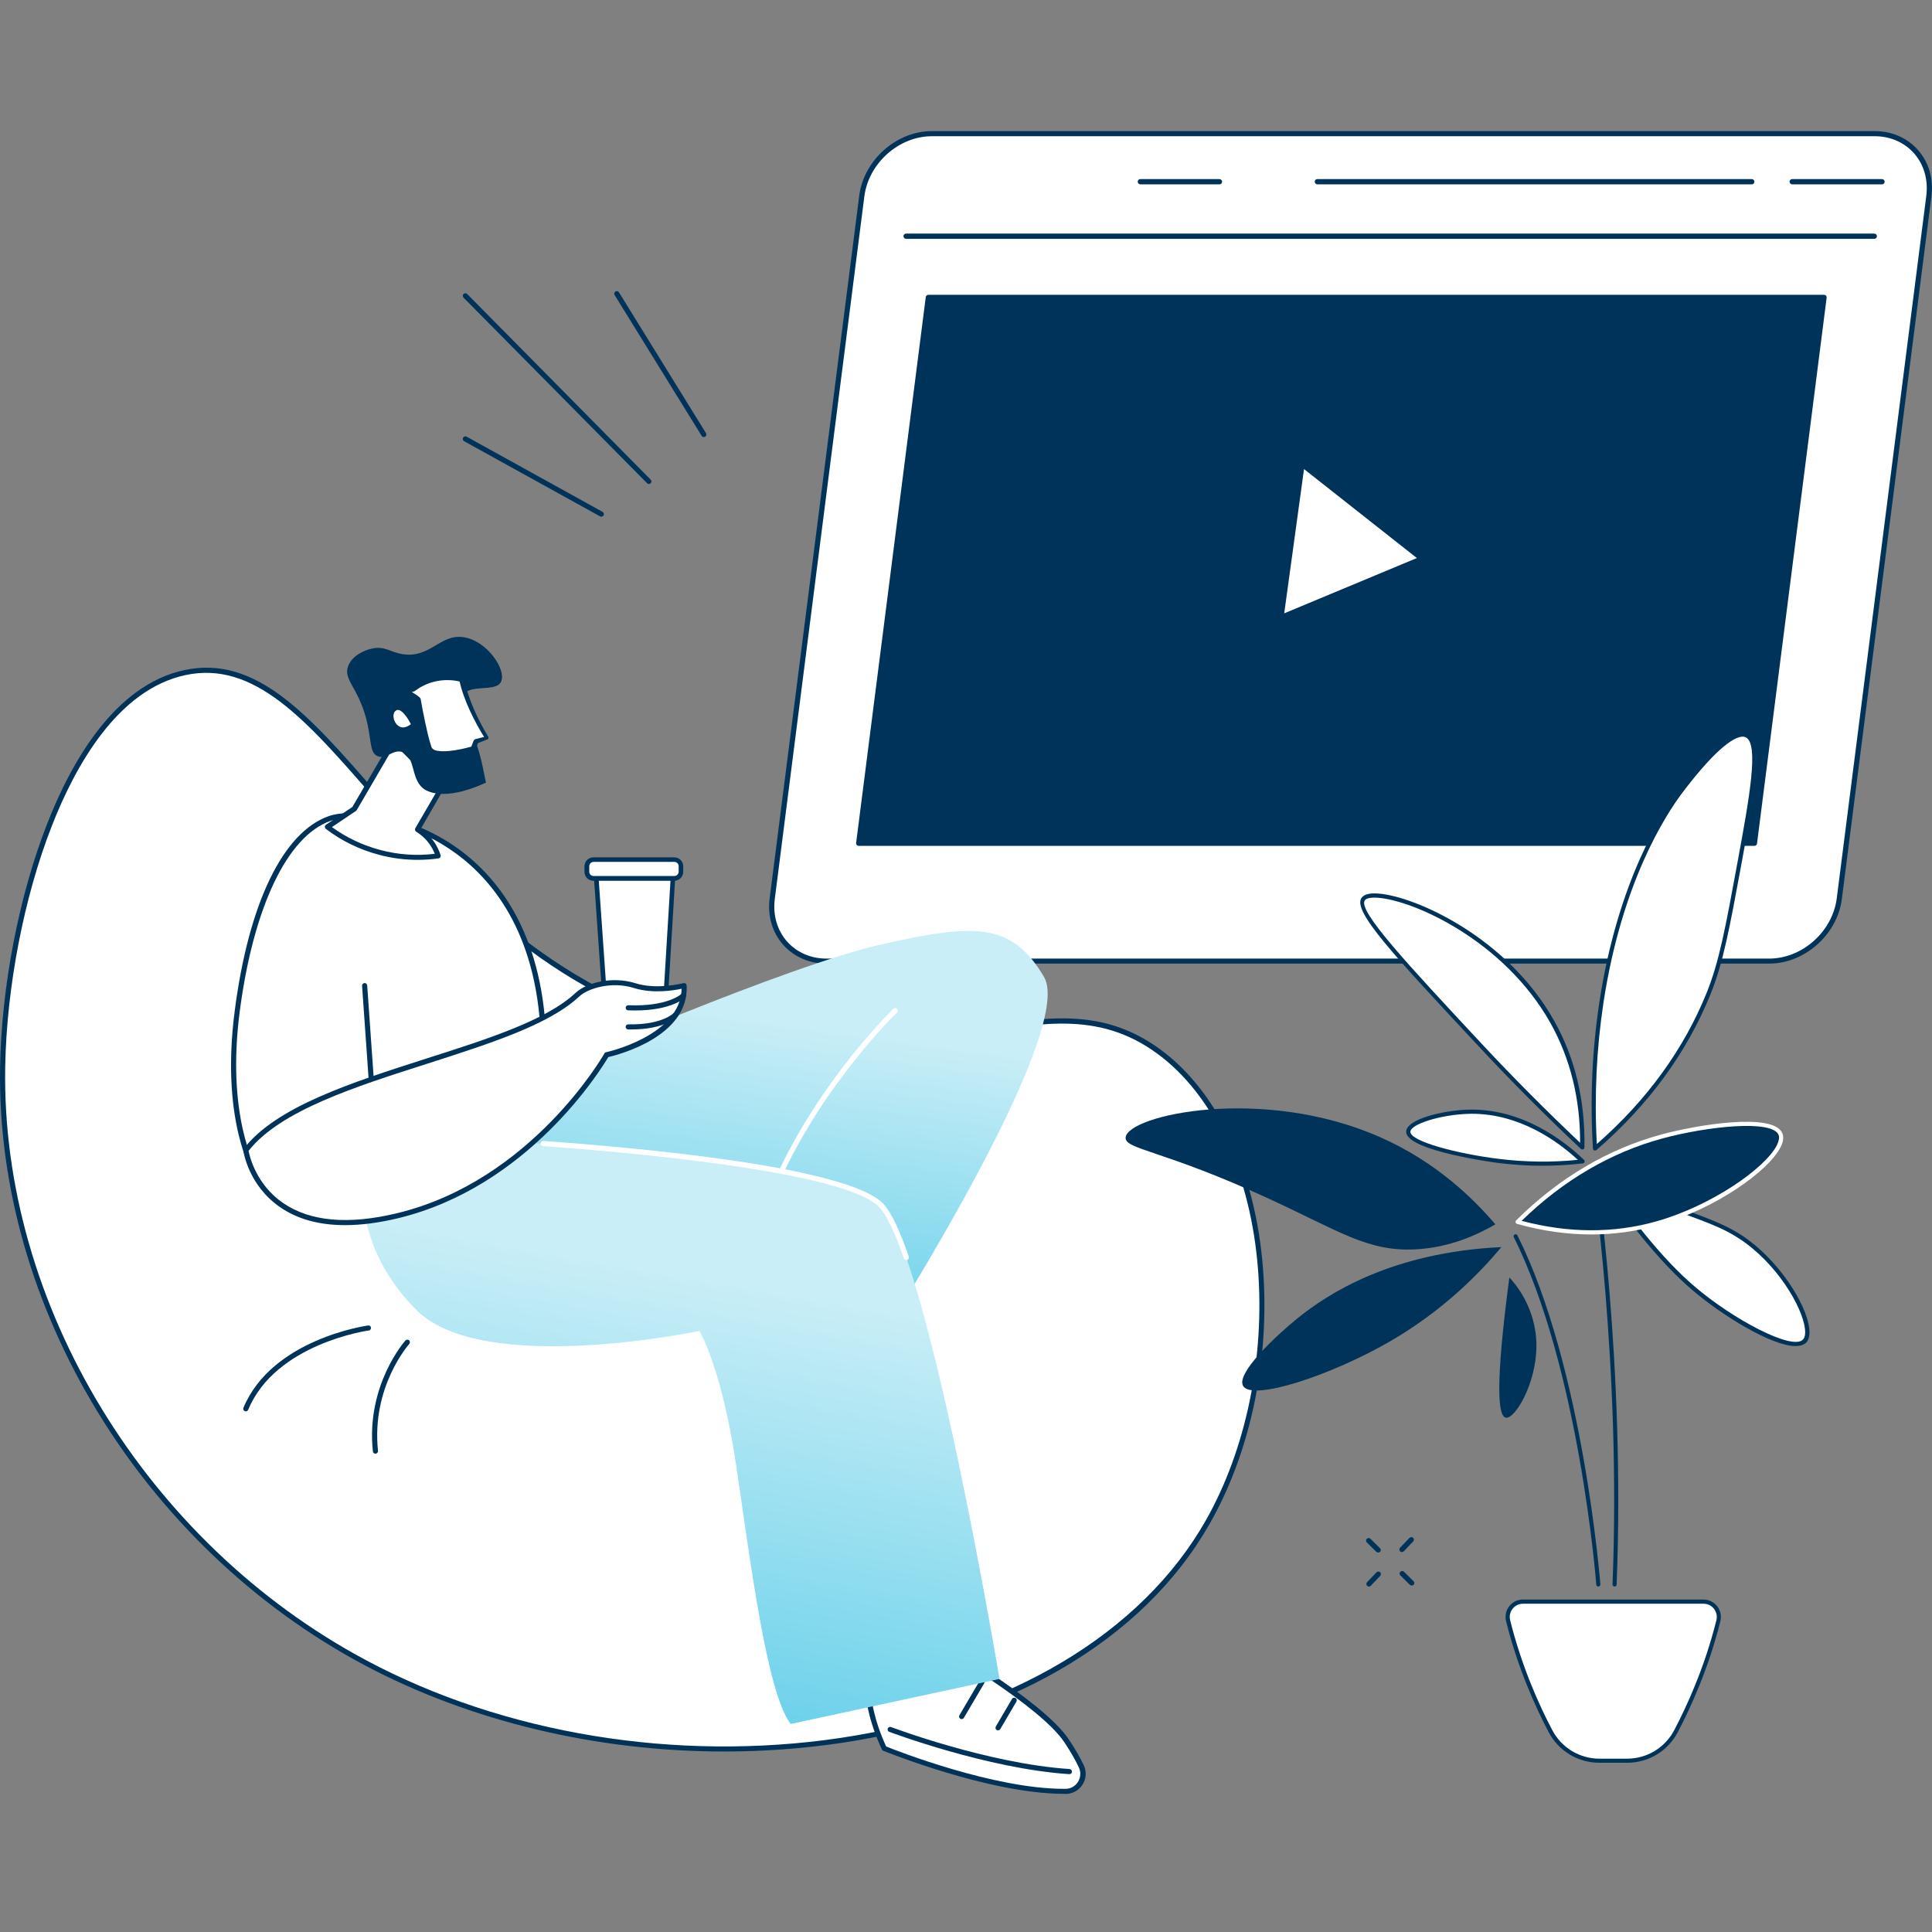 <svg width="280" height="280" viewBox="0 0 280 280" fill="none" xmlns="http://www.w3.org/2000/svg">
<rect x="0" y="0" width="280" height="280" fill="#808080" stroke="none"/>
<path d="M271.687 19.379H135.058C130.079 19.379 125.529 23.435 124.886 28.447L111.911 130.238C111.268 135.25 114.796 139.306 119.775 139.306H256.403C261.382 139.306 265.933 135.25 266.576 130.238L279.551 28.447C280.178 23.435 276.666 19.379 271.687 19.379Z" fill="white"/>
<path d="M256.403 139.652H119.775C117.285 139.652 115.06 138.68 113.493 136.916C111.911 135.118 111.218 132.728 111.548 130.172L124.523 28.381C125.183 23.204 129.914 19 135.058 19H271.687C274.176 19 276.402 19.973 277.968 21.737C279.551 23.534 280.244 25.925 279.914 28.48L266.939 130.271C266.279 135.448 261.547 139.652 256.403 139.652ZM135.058 19.742C130.261 19.742 125.875 23.666 125.265 28.48L112.29 130.271C111.993 132.612 112.62 134.789 114.054 136.437C115.472 138.037 117.5 138.927 119.775 138.927H256.403C261.201 138.927 265.587 135.003 266.197 130.189L279.172 28.398C279.469 26.056 278.842 23.88 277.408 22.232C275.99 20.632 273.962 19.742 271.687 19.742H135.058Z" fill="#003359"/>
<path d="M271.637 34.613H131.316C131.118 34.613 130.937 34.448 130.937 34.234C130.937 34.036 131.102 33.855 131.316 33.855H271.637C271.835 33.855 272.017 34.02 272.017 34.234C272.017 34.448 271.852 34.613 271.637 34.613Z" fill="#003359"/>
<path d="M141.225 26.337C141.06 27.623 139.889 28.661 138.62 28.661C137.35 28.661 136.443 27.623 136.608 26.337C136.773 25.051 137.944 24.012 139.213 24.012C140.483 24.012 141.389 25.067 141.225 26.337Z" fill="white"/>
<path d="M150.474 26.337C150.309 27.623 149.138 28.661 147.869 28.661C146.599 28.661 145.693 27.623 145.857 26.337C146.022 25.051 147.193 24.012 148.462 24.012C149.732 24.012 150.639 25.067 150.474 26.337Z" fill="white"/>
<path d="M159.723 26.337C159.558 27.623 158.388 28.661 157.118 28.661C155.849 28.661 154.942 27.623 155.107 26.337C155.272 25.051 156.442 24.012 157.712 24.012C158.981 24.012 159.871 25.067 159.723 26.337Z" fill="white"/>
<path d="M272.759 26.716H259.734C259.536 26.716 259.355 26.551 259.355 26.337C259.355 26.122 259.519 25.957 259.734 25.957H272.759C272.956 25.957 273.138 26.122 273.138 26.337C273.138 26.551 272.973 26.716 272.759 26.716Z" fill="#003359"/>
<path d="M253.881 26.716H190.917C190.719 26.716 190.537 26.551 190.537 26.337C190.537 26.122 190.702 25.957 190.917 25.957H253.881C254.079 25.957 254.26 26.122 254.26 26.337C254.26 26.551 254.095 26.716 253.881 26.716Z" fill="#003359"/>
<path d="M176.738 26.716H165.263C165.065 26.716 164.884 26.551 164.884 26.337C164.884 26.122 165.048 25.957 165.263 25.957H176.738C176.936 25.957 177.117 26.122 177.117 26.337C177.117 26.551 176.952 26.716 176.738 26.716Z" fill="#003359"/>
<path d="M254.277 122.209H124.441L134.514 43.104H264.35L254.277 122.209Z" fill="white"/>
<path d="M254.276 122.588H124.441C124.342 122.588 124.226 122.539 124.16 122.456C124.095 122.374 124.062 122.275 124.078 122.16L134.168 43.055C134.185 42.873 134.35 42.725 134.531 42.725H264.367C264.465 42.725 264.581 42.774 264.647 42.857C264.713 42.939 264.746 43.038 264.729 43.154L254.639 122.259C254.623 122.44 254.458 122.588 254.276 122.588Z" fill="#003359"/>
<path d="M26.788 97.478C9.246 101.238 0.755 133.635 0.376 154.623C-0.251 190.301 22.089 224.511 52.92 240.966C93.89 262.811 154.942 256.018 175.056 220.522C187.059 199.336 185.41 166.296 168.709 153.007C151.974 139.702 134.795 157.937 102.793 149.759C58.591 138.482 48.716 92.763 26.788 97.478Z" fill="white"/>
<path d="M104.97 253.842C86.521 253.842 68.154 249.489 52.739 241.279C20.589 224.132 -0.597 189.311 0.013 154.606C0.211 142.983 2.75 129.843 6.806 119.456C10.317 110.454 16.615 99.276 26.722 97.116C37.142 94.874 44.808 103.694 54.536 114.856C65.598 127.567 79.382 143.395 102.909 149.396C118.192 153.304 129.882 151.177 140.202 149.314C151.348 147.286 160.135 145.703 168.972 152.71C176.853 158.975 181.981 170.285 183.036 183.755C184.075 196.83 181.288 210.283 175.402 220.686C170.522 229.309 163.136 236.497 153.458 242.07C144.506 247.214 133.591 250.858 121.885 252.605C116.28 253.43 110.625 253.842 104.97 253.842ZM26.788 97.478L26.87 97.841C17.093 99.935 10.944 110.899 7.498 119.736C3.475 130.024 0.953 143.082 0.755 154.623C0.145 189.048 21.182 223.605 53.101 240.636C73.084 251.303 98.111 255.392 121.77 251.88C146.138 248.253 165.444 236.761 174.759 220.34C180.579 210.069 183.333 196.764 182.311 183.838C181.255 170.566 176.227 159.437 168.511 153.304C159.938 146.495 151.298 148.061 140.334 150.056C129.948 151.935 118.176 154.079 102.727 150.138C78.953 144.054 65.104 128.144 53.959 115.35C44.396 104.37 36.845 95.698 26.87 97.841L26.788 97.478Z" fill="#003359"/>
<path d="M128.167 253.397C128.167 253.397 143.516 259.695 154.447 259.612C156.294 259.596 157.481 257.667 156.706 255.985C156.261 255.012 155.585 253.792 154.563 252.276C150.771 246.571 134.514 237.338 134.514 237.338L131.893 238.476C130.97 238.872 130.607 239.976 131.085 240.85L131.745 242.037H127.392C126.403 242.037 125.611 242.861 125.661 243.851C125.76 245.862 126.254 249.357 128.167 253.397Z" fill="white"/>
<path d="M154.2 259.975C143.335 259.975 128.183 253.792 128.018 253.743C127.936 253.71 127.87 253.644 127.821 253.562C125.925 249.555 125.397 246.076 125.282 243.867C125.249 243.29 125.446 242.73 125.859 242.317C126.254 241.889 126.798 241.658 127.392 241.658H131.118L130.772 241.031C130.492 240.52 130.426 239.91 130.623 239.366C130.805 238.822 131.217 238.36 131.761 238.13L134.382 236.992C134.481 236.943 134.613 236.959 134.712 237.009C135.372 237.388 151.084 246.357 154.892 252.078C155.832 253.479 156.558 254.749 157.069 255.837C157.497 256.744 157.431 257.799 156.887 258.64C156.36 259.48 155.453 259.975 154.48 259.991C154.365 259.975 154.282 259.975 154.2 259.975ZM128.431 253.116C129.947 253.726 144.011 259.25 154.183 259.25C154.266 259.25 154.348 259.25 154.431 259.25C155.173 259.25 155.832 258.87 156.228 258.244C156.623 257.617 156.673 256.826 156.36 256.15C155.865 255.095 155.156 253.858 154.249 252.49C150.738 247.23 136.18 238.74 134.481 237.75L132.025 238.806C131.679 238.954 131.415 239.234 131.299 239.597C131.184 239.96 131.217 240.339 131.398 240.669L132.058 241.856C132.124 241.971 132.124 242.12 132.058 242.218C131.992 242.334 131.876 242.4 131.745 242.4H127.392C127.013 242.4 126.667 242.548 126.403 242.828C126.139 243.092 126.007 243.455 126.04 243.834C126.139 245.944 126.65 249.275 128.431 253.116Z" fill="#003359"/>
<path d="M154.991 257.123C154.975 257.123 154.975 257.123 154.958 257.123C143.055 256.331 129.024 251.039 128.876 250.99C128.678 250.924 128.596 250.709 128.661 250.511C128.727 250.314 128.942 250.231 129.14 250.297C129.271 250.347 143.203 255.606 155.008 256.381C155.206 256.397 155.371 256.579 155.354 256.777C155.354 256.974 155.189 257.123 154.991 257.123Z" fill="#003359"/>
<path d="M144.637 250.775C144.572 250.775 144.506 250.759 144.456 250.726C144.275 250.627 144.225 250.396 144.324 250.215L146.665 246.225C146.764 246.043 146.995 245.994 147.176 246.093C147.358 246.192 147.407 246.423 147.308 246.604L144.967 250.594C144.885 250.709 144.769 250.775 144.637 250.775Z" fill="#003359"/>
<path d="M139.362 249.143C139.296 249.143 139.23 249.127 139.18 249.094C138.999 248.995 138.949 248.764 139.048 248.582L142 243.57C142.098 243.389 142.329 243.34 142.511 243.439C142.692 243.537 142.741 243.768 142.643 243.95L139.691 248.962C139.609 249.094 139.493 249.143 139.362 249.143Z" fill="#003359"/>
<path d="M80.107 154.92C80.585 154.425 114.103 139.933 127.821 136.85C141.521 133.767 146.632 133.734 151.298 141.565C155.964 149.396 128.826 192.147 128.826 192.147L71.105 177.111L80.107 154.92Z" fill="url(#paint0_linear_511_1642)"/>
<path d="M112.587 171.538C112.537 171.538 112.488 171.522 112.438 171.505C112.257 171.423 112.174 171.209 112.257 171.011C118.72 156.601 129.37 146.297 129.486 146.198C129.634 146.049 129.865 146.066 130.013 146.214C130.162 146.363 130.145 146.593 129.997 146.742C129.898 146.841 119.33 157.046 112.933 171.324C112.867 171.456 112.735 171.538 112.587 171.538Z" fill="white"/>
<path d="M95.737 143.956L88.252 144.104C87.889 144.104 87.576 143.824 87.559 143.461L86.339 125.935H97.6L96.561 143.164C96.528 143.609 96.165 143.956 95.737 143.956Z" fill="white"/>
<path d="M88.235 144.45C87.691 144.45 87.246 144.038 87.213 143.494L85.993 125.968C85.993 125.869 86.026 125.787 86.075 125.721C86.141 125.655 86.224 125.622 86.323 125.622H97.6C97.699 125.622 97.781 125.655 97.847 125.721C97.913 125.787 97.946 125.886 97.93 125.968L96.891 143.197C96.858 143.807 96.347 144.285 95.737 144.302L88.252 144.45C88.252 144.45 88.252 144.45 88.235 144.45ZM86.685 126.281L87.889 143.444C87.905 143.626 88.07 143.774 88.252 143.774L95.737 143.626C96.001 143.626 96.215 143.411 96.231 143.148L97.254 126.281H86.685Z" fill="#003359"/>
<path d="M97.616 127.304H86.108C85.515 127.304 85.037 126.826 85.037 126.232V125.638C85.037 125.045 85.515 124.567 86.108 124.567H97.616C98.21 124.567 98.688 125.045 98.688 125.638V126.232C98.688 126.826 98.21 127.304 97.616 127.304Z" fill="white"/>
<path d="M97.715 127.65H86.009C85.284 127.65 84.707 127.073 84.707 126.347V125.556C84.707 124.831 85.284 124.254 86.009 124.254H97.715C98.441 124.254 99.018 124.831 99.018 125.556V126.347C99.018 127.056 98.441 127.65 97.715 127.65ZM86.026 124.913C85.68 124.913 85.399 125.193 85.399 125.54V126.331C85.399 126.677 85.68 126.957 86.026 126.957H97.732C98.078 126.957 98.358 126.677 98.358 126.331V125.54C98.358 125.193 98.078 124.913 97.732 124.913H86.026Z" fill="#003359"/>
<path d="M52.672 174.077C52.672 174.077 52.672 182.255 60.405 189.905C70.099 199.5 101.359 192.889 101.359 192.889C101.359 192.889 104.574 198.149 106.668 212.228C108.762 226.292 111.103 245.236 114.582 249.852L144.852 243.323C144.852 243.323 134.811 183.063 127.837 174.869C120.863 166.675 70.116 165.389 70.116 165.389L52.672 174.077Z" fill="url(#paint1_linear_511_1642)"/>
<path d="M131.349 182.618C131.201 182.618 131.052 182.519 131.003 182.37C129.733 178.743 128.579 176.287 127.573 175.1C122.924 169.626 88.977 166.84 78.689 166.098C78.491 166.081 78.326 165.9 78.343 165.702C78.359 165.504 78.541 165.339 78.739 165.356C92.027 166.296 123.435 169.082 128.15 174.605C129.239 175.891 130.409 178.348 131.712 182.123C131.778 182.321 131.679 182.535 131.481 182.601C131.431 182.618 131.382 182.618 131.349 182.618Z" fill="white"/>
<path d="M37.603 171.077C37.603 171.077 32.179 163.476 34.388 146.478C36.614 129.48 42.055 120.643 47.743 118.631C53.431 116.62 76.859 120.297 78.689 148.869L37.603 171.077Z" fill="white"/>
<path d="M37.603 171.439C37.488 171.439 37.373 171.39 37.307 171.291C37.076 170.978 31.816 163.377 34.026 146.429C36.054 130.881 41.016 120.626 47.627 118.285C50.694 117.197 58.476 117.741 65.466 122.357C71.138 126.1 78.096 133.734 79.068 148.852C79.085 149.001 79.002 149.132 78.871 149.198L37.785 171.406C37.719 171.423 37.669 171.439 37.603 171.439ZM51.172 118.532C49.804 118.532 48.683 118.697 47.875 118.978C41.626 121.187 36.73 131.491 34.751 146.527C32.806 161.415 36.812 169.082 37.719 170.582L78.293 148.654C77.288 133.997 70.544 126.595 65.038 122.967C60.125 119.703 54.816 118.532 51.172 118.532Z" fill="#003359"/>
<path d="M53.959 159.157C53.761 159.157 53.596 159.008 53.596 158.81L52.475 142.867C52.458 142.67 52.607 142.488 52.821 142.472C53.019 142.455 53.2 142.604 53.217 142.818L54.338 158.761C54.354 158.959 54.206 159.14 53.992 159.157C53.992 159.157 53.975 159.157 53.959 159.157Z" fill="#003359"/>
<path d="M35.625 166.708C35.625 166.708 37.603 180.986 57.553 176.204C77.519 171.423 87.922 152.875 87.922 152.875C87.922 152.875 99.545 150.386 99.15 142.851C99.15 142.851 95.259 143.89 91.945 142.851C88.631 141.812 85.053 142.867 83.685 144.17C74.254 153.007 44.099 155.661 35.625 166.708Z" fill="white"/>
<path d="M50.018 177.556C46.276 177.556 43.143 176.699 40.637 174.984C36.021 171.835 35.295 166.955 35.262 166.757C35.246 166.658 35.279 166.559 35.328 166.477C40.011 160.377 51.073 156.848 61.773 153.419C70.726 150.567 79.184 147.863 83.421 143.89C85.004 142.406 88.746 141.449 92.06 142.488C95.226 143.494 99.018 142.488 99.051 142.488C99.166 142.455 99.281 142.488 99.364 142.554C99.463 142.62 99.512 142.719 99.512 142.834C99.891 150.204 89.637 152.858 88.153 153.205C87.114 154.969 76.579 172.033 57.635 176.567C54.882 177.226 52.326 177.556 50.018 177.556ZM36.021 166.79C36.185 167.614 37.142 171.703 41.066 174.374C44.957 177.029 50.48 177.523 57.487 175.841C77.04 171.159 87.493 152.875 87.592 152.677C87.642 152.578 87.741 152.512 87.84 152.496C87.955 152.479 98.671 150.089 98.787 143.296C97.649 143.543 94.583 144.054 91.846 143.181C88.631 142.175 85.185 143.247 83.949 144.417C79.579 148.506 71.056 151.226 62.021 154.128C51.486 157.491 40.62 160.954 36.021 166.79Z" fill="#003359"/>
<path d="M92.044 146.445C91.714 146.445 91.384 146.445 91.038 146.429C90.84 146.429 90.675 146.247 90.675 146.049C90.675 145.852 90.857 145.687 91.054 145.687C96.874 145.917 98.787 144.021 98.803 144.005C98.952 143.857 99.183 143.857 99.331 144.005C99.479 144.153 99.479 144.384 99.331 144.533C99.265 144.599 97.402 146.445 92.044 146.445Z" fill="#003359"/>
<path d="M91.434 149.198C91.302 149.198 91.17 149.198 91.038 149.198C90.84 149.198 90.675 149.017 90.675 148.819C90.675 148.621 90.84 148.457 91.054 148.457C96.05 148.555 97.682 146.791 97.699 146.758C97.831 146.61 98.078 146.594 98.226 146.725C98.375 146.857 98.391 147.088 98.259 147.253C98.193 147.335 96.512 149.198 91.434 149.198Z" fill="#003359"/>
<path d="M57.157 107.305C57.025 107.552 51.37 117.213 51.37 117.213L47.463 119.835C48.897 120.923 51.436 122.572 54.997 123.511C58.624 124.468 61.708 124.27 63.505 124.023C63.356 123.528 63.092 122.885 62.631 122.225C61.905 121.17 61.048 120.544 60.504 120.198C61.675 118.203 62.829 116.191 63.999 114.196L57.157 107.305Z" fill="white"/>
<path d="M60.52 124.616C58.624 124.616 56.745 124.369 54.898 123.874C52.112 123.132 49.523 121.879 47.232 120.132C47.133 120.066 47.083 119.95 47.083 119.818C47.083 119.703 47.149 119.588 47.248 119.522L51.073 116.95C53.035 113.586 56.712 107.305 56.811 107.123C56.86 107.024 56.976 106.942 57.091 106.926C57.206 106.909 57.322 106.942 57.404 107.024L64.246 113.933C64.362 114.048 64.395 114.229 64.296 114.378L60.998 120.099C61.773 120.626 62.416 121.269 62.928 122.028C63.323 122.605 63.636 123.248 63.851 123.924C63.884 124.023 63.867 124.138 63.818 124.237C63.752 124.336 63.669 124.385 63.554 124.402C62.548 124.55 61.526 124.616 60.52 124.616ZM48.106 119.868C50.216 121.401 52.574 122.506 55.096 123.182C57.685 123.874 60.339 124.056 63.01 123.742C62.829 123.281 62.598 122.852 62.334 122.456C61.806 121.681 61.13 121.038 60.323 120.544C60.158 120.445 60.092 120.214 60.191 120.033L63.538 114.279L57.239 107.915C56.151 109.778 51.898 117.065 51.7 117.411C51.667 117.461 51.634 117.494 51.584 117.527L48.106 119.868Z" fill="#003359"/>
<path d="M67.099 92.335C63.752 91.906 62.334 95.418 58.361 94.808C56.547 94.527 55.838 93.637 54.057 93.967C52.887 94.181 51.057 94.972 50.463 96.522C49.721 98.484 51.815 99.523 53.035 104.024C53.893 107.189 53.497 109.036 54.7 109.58C55.92 110.124 56.976 108.508 58.361 109.003C60.158 109.646 59.564 112.762 61.246 114.196C62.4 115.186 65.368 115.763 70.429 113.421C70.215 112.515 69.918 110.635 69.407 108.92C67.824 103.562 66.044 102.26 66.818 100.957C68.005 98.962 71.847 100.43 72.622 98.781C73.43 97.066 70.544 92.78 67.099 92.335Z" fill="#003359"/>
<path d="M59.333 100.298L60.619 101.353C60.619 101.353 61.526 106.645 62.219 108.426C62.911 110.207 68.583 108.492 68.583 108.492L68.995 107.453L70.561 106.942C70.561 106.942 67.626 102.326 66.934 98.468C66.934 98.484 62.895 97.132 59.333 100.298Z" fill="white"/>
<path d="M59.696 100.298C60.125 100.562 60.487 100.776 60.834 101.089C60.9 101.155 60.949 101.221 60.965 101.303C61.163 102.441 61.378 103.595 61.625 104.716C61.872 105.854 62.12 106.991 62.466 108.063L62.532 108.261C62.548 108.327 62.581 108.343 62.598 108.393C62.647 108.459 62.713 108.525 62.796 108.591C62.961 108.706 63.208 108.789 63.472 108.822C63.983 108.904 64.56 108.888 65.12 108.838C66.241 108.723 67.379 108.475 68.467 108.162L68.236 108.376L68.648 107.338L68.665 107.321C68.698 107.222 68.797 107.156 68.879 107.123L70.479 106.728L70.347 107.107C69.506 105.788 68.764 104.42 68.104 103.002C67.461 101.584 66.884 100.116 66.571 98.55L66.818 98.83C66.241 98.665 65.565 98.567 64.922 98.567C64.279 98.55 63.62 98.633 62.993 98.781C62.367 98.929 61.757 99.16 61.18 99.473C60.883 99.605 60.619 99.803 60.355 99.984C60.191 100.083 60.158 100.133 60.059 100.182C59.943 100.215 59.828 100.248 59.696 100.298ZM58.954 100.298C59.086 100.133 59.234 99.951 59.399 99.77C59.564 99.605 59.779 99.424 59.91 99.358C60.207 99.16 60.504 98.962 60.817 98.797C61.444 98.451 62.12 98.204 62.796 98.039C63.488 97.874 64.197 97.792 64.906 97.808C65.615 97.825 66.307 97.907 67.033 98.105C67.165 98.138 67.247 98.253 67.28 98.369V98.385C67.544 99.853 68.055 101.303 68.648 102.705C69.258 104.106 69.968 105.475 70.759 106.777C70.841 106.909 70.792 107.057 70.676 107.14C70.66 107.14 70.66 107.156 70.643 107.156H70.627L69.094 107.766L69.325 107.552L68.912 108.591C68.863 108.706 68.78 108.772 68.681 108.805C67.527 109.135 66.39 109.382 65.186 109.514C64.593 109.563 63.983 109.596 63.34 109.498C63.026 109.448 62.697 109.349 62.383 109.151C62.218 109.052 62.087 108.904 61.971 108.739C61.922 108.657 61.872 108.541 61.839 108.475L61.757 108.261C61.378 107.107 61.147 105.969 60.883 104.832C60.636 103.678 60.421 102.54 60.224 101.386L60.355 101.6C59.861 101.238 59.383 100.759 58.954 100.298Z" fill="#003359"/>
<path d="M60.009 105.046C60.009 105.046 58.509 101.699 57.141 102.705C55.756 103.711 57.503 107.354 60.009 105.046Z" fill="white"/>
<path d="M58.426 106.167C58.179 106.167 57.965 106.118 57.783 106.052C57.025 105.788 56.432 104.997 56.3 104.106C56.201 103.381 56.432 102.754 56.91 102.392C57.239 102.144 57.619 102.078 57.998 102.177C59.234 102.507 60.224 104.634 60.339 104.881C60.405 105.03 60.372 105.194 60.257 105.31C59.548 105.969 58.921 106.167 58.426 106.167ZM57.685 102.886C57.569 102.886 57.47 102.919 57.355 103.002C56.976 103.282 57.009 103.793 57.042 104.007C57.124 104.617 57.536 105.178 58.031 105.359C58.492 105.524 59.004 105.376 59.548 104.947C59.152 104.156 58.426 103.068 57.816 102.903C57.767 102.886 57.718 102.886 57.685 102.886Z" fill="#003359"/>
<path d="M35.625 204.545C35.575 204.545 35.526 204.529 35.477 204.512C35.295 204.43 35.196 204.216 35.279 204.034C39.417 194.043 53.217 192.114 53.349 192.098C53.563 192.065 53.744 192.213 53.761 192.411C53.794 192.609 53.645 192.807 53.447 192.823C53.316 192.84 39.945 194.719 35.971 204.315C35.905 204.447 35.773 204.545 35.625 204.545Z" fill="#003359"/>
<path d="M54.404 210.679C54.222 210.679 54.057 210.53 54.041 210.349C53.019 200.704 58.707 194.34 58.756 194.274C58.888 194.126 59.136 194.109 59.284 194.241C59.432 194.373 59.449 194.62 59.317 194.769C59.267 194.835 53.794 200.968 54.783 210.267C54.799 210.464 54.651 210.646 54.453 210.679C54.437 210.679 54.42 210.679 54.404 210.679Z" fill="#003359"/>
<path d="M246.89 232.128H220.742C219.291 232.128 218.236 233.48 218.582 234.882C220.28 241.691 222.836 247.297 224.715 250.891C226.1 253.529 228.837 255.177 231.821 255.177H235.827C238.812 255.177 241.532 253.529 242.933 250.891C244.829 247.297 247.368 241.691 249.067 234.882C249.396 233.48 248.325 232.128 246.89 232.128Z" fill="white"/>
<path d="M235.811 255.474H231.805C228.705 255.474 225.886 253.776 224.435 251.023C222.572 247.478 219.983 241.823 218.269 234.948C218.087 234.189 218.252 233.398 218.73 232.788C219.209 232.161 219.934 231.815 220.725 231.815H246.874C247.665 231.815 248.391 232.178 248.869 232.788C249.347 233.398 249.512 234.189 249.33 234.948C247.616 241.823 245.027 247.478 243.164 251.023C241.73 253.776 238.911 255.474 235.811 255.474ZM220.725 232.425C220.132 232.425 219.571 232.689 219.209 233.167C218.846 233.629 218.714 234.239 218.862 234.816C220.56 241.625 223.116 247.247 224.979 250.759C226.314 253.298 228.936 254.881 231.805 254.881H235.811C238.68 254.881 241.301 253.298 242.637 250.759C244.483 247.247 247.055 241.625 248.753 234.816C248.902 234.239 248.77 233.645 248.407 233.167C248.044 232.689 247.484 232.425 246.89 232.425H220.725Z" fill="#003359"/>
<path d="M229.315 166.296C229.398 161.844 228.82 154.936 224.963 148.077C216.917 133.767 199.309 127.98 197.577 130.288C196.308 131.969 202.738 138.845 214.559 151.507C220.528 157.887 225.721 162.916 229.315 166.296Z" fill="white"/>
<path d="M229.315 166.592C229.233 166.592 229.167 166.559 229.117 166.51C224.072 161.778 219.11 156.799 214.345 151.688C201.699 138.136 195.929 131.953 197.347 130.09C197.709 129.612 198.501 129.414 199.704 129.496C205.03 129.859 218.417 135.794 225.226 147.912C228.276 153.32 229.744 159.503 229.628 166.295C229.628 166.411 229.546 166.526 229.447 166.559C229.398 166.592 229.365 166.592 229.315 166.592ZM199.193 130.09C198.22 130.09 197.907 130.337 197.808 130.469C196.704 131.936 203.892 139.636 214.757 151.292C219.357 156.222 224.155 161.036 229.002 165.62C229.018 159.206 227.567 153.37 224.682 148.226C217.972 136.305 204.848 130.453 199.638 130.106C199.49 130.09 199.342 130.09 199.193 130.09Z" fill="#003359"/>
<path d="M231.162 166.427C230.618 157.475 231.343 150.171 232.101 145.192C234.987 126.314 242.109 116.636 243.725 114.526C244.912 112.976 250.666 105.425 253.155 106.579C255.282 107.569 254.046 114.576 252.133 124.962C250.353 134.607 249.479 139.422 247.632 143.955C245.588 149.001 241.12 157.854 231.162 166.427Z" fill="white"/>
<path d="M231.162 166.741C231.129 166.741 231.079 166.741 231.046 166.724C230.947 166.675 230.865 166.576 230.865 166.46C230.42 159.272 230.749 152.117 231.805 145.159C234.492 127.666 240.856 117.791 243.477 114.361C246.709 110.124 251.045 105.293 253.271 106.332C255.546 107.404 254.54 113.487 252.413 125.045C250.633 134.69 249.743 139.537 247.896 144.104C244.467 152.578 238.894 160.179 231.343 166.691C231.294 166.708 231.228 166.741 231.162 166.741ZM252.578 106.761C251.556 106.761 249.149 107.898 243.956 114.707C241.367 118.104 235.053 127.881 232.398 145.242C231.376 151.952 231.046 158.876 231.425 165.801C238.68 159.453 244.038 152.067 247.352 143.857C249.166 139.356 250.056 134.525 251.82 124.929C253.518 115.73 254.969 107.783 253.007 106.86C252.908 106.81 252.76 106.761 252.578 106.761Z" fill="#003359"/>
<path d="M229.381 168.307C227.007 166.032 220.89 160.838 212.696 161.119C208.888 161.25 204.139 162.569 204.106 164.004C204.073 165.9 212.383 167.664 217.395 168.274C222.374 168.884 226.545 168.637 229.381 168.307Z" fill="white"/>
<path d="M223.528 168.95C221.467 168.95 219.39 168.818 217.346 168.571C217.214 168.554 203.744 166.84 203.793 164.004C203.826 162.223 208.987 160.954 212.663 160.822C220.478 160.558 226.611 165.257 229.562 168.093C229.645 168.175 229.678 168.29 229.645 168.406C229.612 168.521 229.513 168.587 229.398 168.604C227.452 168.834 225.49 168.95 223.528 168.95ZM213.306 161.415C213.108 161.415 212.91 161.415 212.696 161.432C208.772 161.564 204.436 162.916 204.403 164.02C204.37 165.422 211.245 167.235 217.411 167.977C221.138 168.422 224.913 168.472 228.672 168.093C225.737 165.372 220.231 161.415 213.306 161.415Z" fill="#003359"/>
<path d="M233.321 172.363C234.41 174.077 235.959 176.369 238.02 178.892C239.01 180.112 241.961 183.722 245.374 186.657C250.699 191.224 259.668 196.302 261.514 194.357C263.295 192.494 259.008 183.656 252.166 179.221C249.907 177.754 247.583 176.897 243.527 175.413C239.405 173.913 235.844 172.956 233.321 172.363Z" fill="white"/>
<path d="M260.228 195.082C256.816 195.082 249.677 190.746 245.176 186.888C242.851 184.893 240.362 182.271 237.79 179.089C236.091 176.996 234.509 174.786 233.074 172.528C233.008 172.429 233.008 172.297 233.091 172.198C233.157 172.099 233.289 172.049 233.404 172.082C236.85 172.89 240.296 173.929 243.659 175.149C247.665 176.616 250.072 177.507 252.364 178.991C257.64 182.42 261.778 188.866 262.207 192.51C262.322 193.466 262.174 194.159 261.762 194.587C261.399 194.917 260.888 195.082 260.228 195.082ZM233.981 172.824C235.3 174.852 236.734 176.831 238.251 178.71C240.807 181.859 243.263 184.464 245.571 186.426C251.111 191.174 259.734 195.774 261.3 194.142C261.58 193.845 261.679 193.301 261.58 192.543C261.234 189.509 257.607 183.112 252.001 179.469C249.776 178.018 247.517 177.193 243.428 175.693C240.345 174.572 237.163 173.599 233.981 172.824Z" fill="#003359"/>
<path d="M233.997 229.936C233.816 229.936 233.684 229.787 233.701 229.622C234.97 197.621 230.716 169.477 230.667 169.197C230.634 169.032 230.749 168.884 230.914 168.851C231.079 168.818 231.228 168.933 231.261 169.098C231.31 169.379 235.564 197.571 234.294 229.639C234.294 229.804 234.162 229.936 233.997 229.936Z" fill="#003359"/>
<path d="M231.64 229.936C231.491 229.936 231.36 229.82 231.343 229.655C231.327 229.342 228.886 198.297 219.39 179.304C219.307 179.156 219.373 178.974 219.522 178.908C219.67 178.826 219.852 178.892 219.917 179.04C229.464 198.132 231.904 229.293 231.937 229.606C231.953 229.771 231.821 229.919 231.656 229.936C231.656 229.936 231.656 229.936 231.64 229.936Z" fill="#003359"/>
<path d="M218.747 185.14C219.472 185.899 222.687 189.509 222.671 195.082C222.654 200.572 219.505 205.782 218.203 205.452C217.115 205.189 216.67 200.852 218.747 185.14Z" fill="#003359"/>
<path d="M217.593 180.738C214.295 184.679 209.036 190.021 201.386 194.439C192.928 199.319 181.503 203.095 180.167 200.869C179.079 199.039 184.981 193.549 187.982 191.109C192.4 187.514 201.65 181.497 217.593 180.738Z" fill="#003359"/>
<path d="M216.719 177.441C213.471 173.632 208.08 168.373 200.067 164.828C183.019 157.277 163.449 161.597 163.136 164.845C162.971 166.592 168.478 166.625 183.877 173.715C194.115 178.43 198.204 181.414 205.145 181.068C210.124 180.804 214.114 178.958 216.719 177.441Z" fill="#003359"/>
<path d="M219.934 177.078C223.957 173.088 230.898 167.417 240.856 164.696C247.105 162.998 257.046 161.778 258.036 164.383C259.107 167.186 249.957 174.539 240.114 177.292C231.722 179.667 224.27 178.298 219.934 177.078Z" fill="#003359"/>
<path d="M230.65 178.908C227.122 178.908 223.512 178.397 219.868 177.375C219.769 177.342 219.687 177.259 219.654 177.16C219.621 177.062 219.654 176.946 219.736 176.864C225.935 170.714 233.025 166.526 240.79 164.416C245.786 163.048 257.129 161.135 258.332 164.284C258.53 164.812 258.448 165.471 258.068 166.23C256.321 169.725 248.555 175.248 240.213 177.589C237.097 178.463 233.898 178.908 230.65 178.908ZM220.527 176.93C227.271 178.727 233.849 178.76 240.048 177.012C247.995 174.77 255.826 169.329 257.524 165.966C257.821 165.356 257.904 164.861 257.772 164.498C256.898 162.207 247.385 163.245 240.938 164.993C233.42 167.037 226.562 171.06 220.527 176.93Z" fill="white"/>
<path d="M203.183 224.94C203.084 224.94 203.002 224.907 202.919 224.841C202.771 224.693 202.771 224.462 202.903 224.314L204.271 222.879C204.42 222.731 204.65 222.731 204.799 222.863C204.947 223.011 204.947 223.242 204.815 223.39L203.447 224.825C203.381 224.891 203.282 224.94 203.183 224.94Z" fill="#003359"/>
<path d="M198.402 229.936C198.303 229.936 198.22 229.903 198.138 229.837C197.99 229.688 197.99 229.458 198.122 229.309L199.49 227.875C199.638 227.726 199.869 227.726 200.018 227.858C200.166 228.007 200.166 228.238 200.034 228.386L198.666 229.82C198.6 229.886 198.501 229.936 198.402 229.936Z" fill="#003359"/>
<path d="M199.737 225.006C199.638 225.006 199.556 224.973 199.474 224.907L198.089 223.539C197.94 223.39 197.94 223.159 198.089 223.011C198.237 222.863 198.468 222.863 198.616 223.011L200.001 224.379C200.149 224.528 200.149 224.759 200.001 224.907C199.935 224.973 199.836 225.006 199.737 225.006Z" fill="#003359"/>
<path d="M204.601 229.787C204.502 229.787 204.42 229.754 204.337 229.688L202.952 228.32C202.804 228.172 202.804 227.941 202.952 227.792C203.101 227.644 203.331 227.644 203.48 227.792L204.865 229.161C205.013 229.309 205.013 229.54 204.865 229.688C204.799 229.754 204.7 229.787 204.601 229.787Z" fill="#003359"/>
<path d="M87.13 74.875C87.065 74.875 87.015 74.858 86.949 74.825L67.264 63.944C67.082 63.845 67.016 63.614 67.115 63.433C67.214 63.251 67.445 63.185 67.626 63.284L87.328 74.182C87.51 74.281 87.576 74.512 87.477 74.693C87.394 74.809 87.262 74.875 87.13 74.875Z" fill="#003359"/>
<path d="M94.039 70.143C93.94 70.143 93.841 70.11 93.775 70.028L67.181 43.137C67.033 42.989 67.033 42.758 67.181 42.609C67.33 42.461 67.56 42.461 67.709 42.609L94.302 69.516C94.451 69.665 94.451 69.896 94.302 70.044C94.22 70.11 94.121 70.143 94.039 70.143Z" fill="#003359"/>
<path d="M102.002 63.35C101.87 63.35 101.755 63.284 101.689 63.169L89.076 42.758C88.961 42.577 89.027 42.362 89.191 42.247C89.373 42.131 89.587 42.197 89.703 42.362L102.315 62.773C102.431 62.955 102.365 63.169 102.2 63.284C102.134 63.317 102.068 63.35 102.002 63.35Z" fill="#003359"/>
<path d="M213.181 81.96C214.657 71.216 207.29 61.33 196.727 59.878C186.164 58.427 176.404 65.96 174.928 76.704C173.452 87.448 180.819 97.334 191.382 98.785C201.945 100.237 211.705 92.703 213.181 81.96Z" fill="#003359"/>
<path d="M205.343 80.876L188.988 67.983L186.119 88.889L205.343 80.876Z" fill="white"/>
<defs>
<linearGradient id="paint0_linear_511_1642" x1="122.687" y1="149.253" x2="116.45" y2="195.324" gradientUnits="userSpaceOnUse">
<stop stop-color="#C9EEF7"/>
<stop offset="1" stop-color="#64CFE9"/>
</linearGradient>
<linearGradient id="paint1_linear_511_1642" x1="111.568" y1="186.544" x2="99.811" y2="253.73" gradientUnits="userSpaceOnUse">
<stop stop-color="#C9EEF7"/>
<stop offset="1" stop-color="#64CFE9"/>
</linearGradient>
</defs>
</svg>
